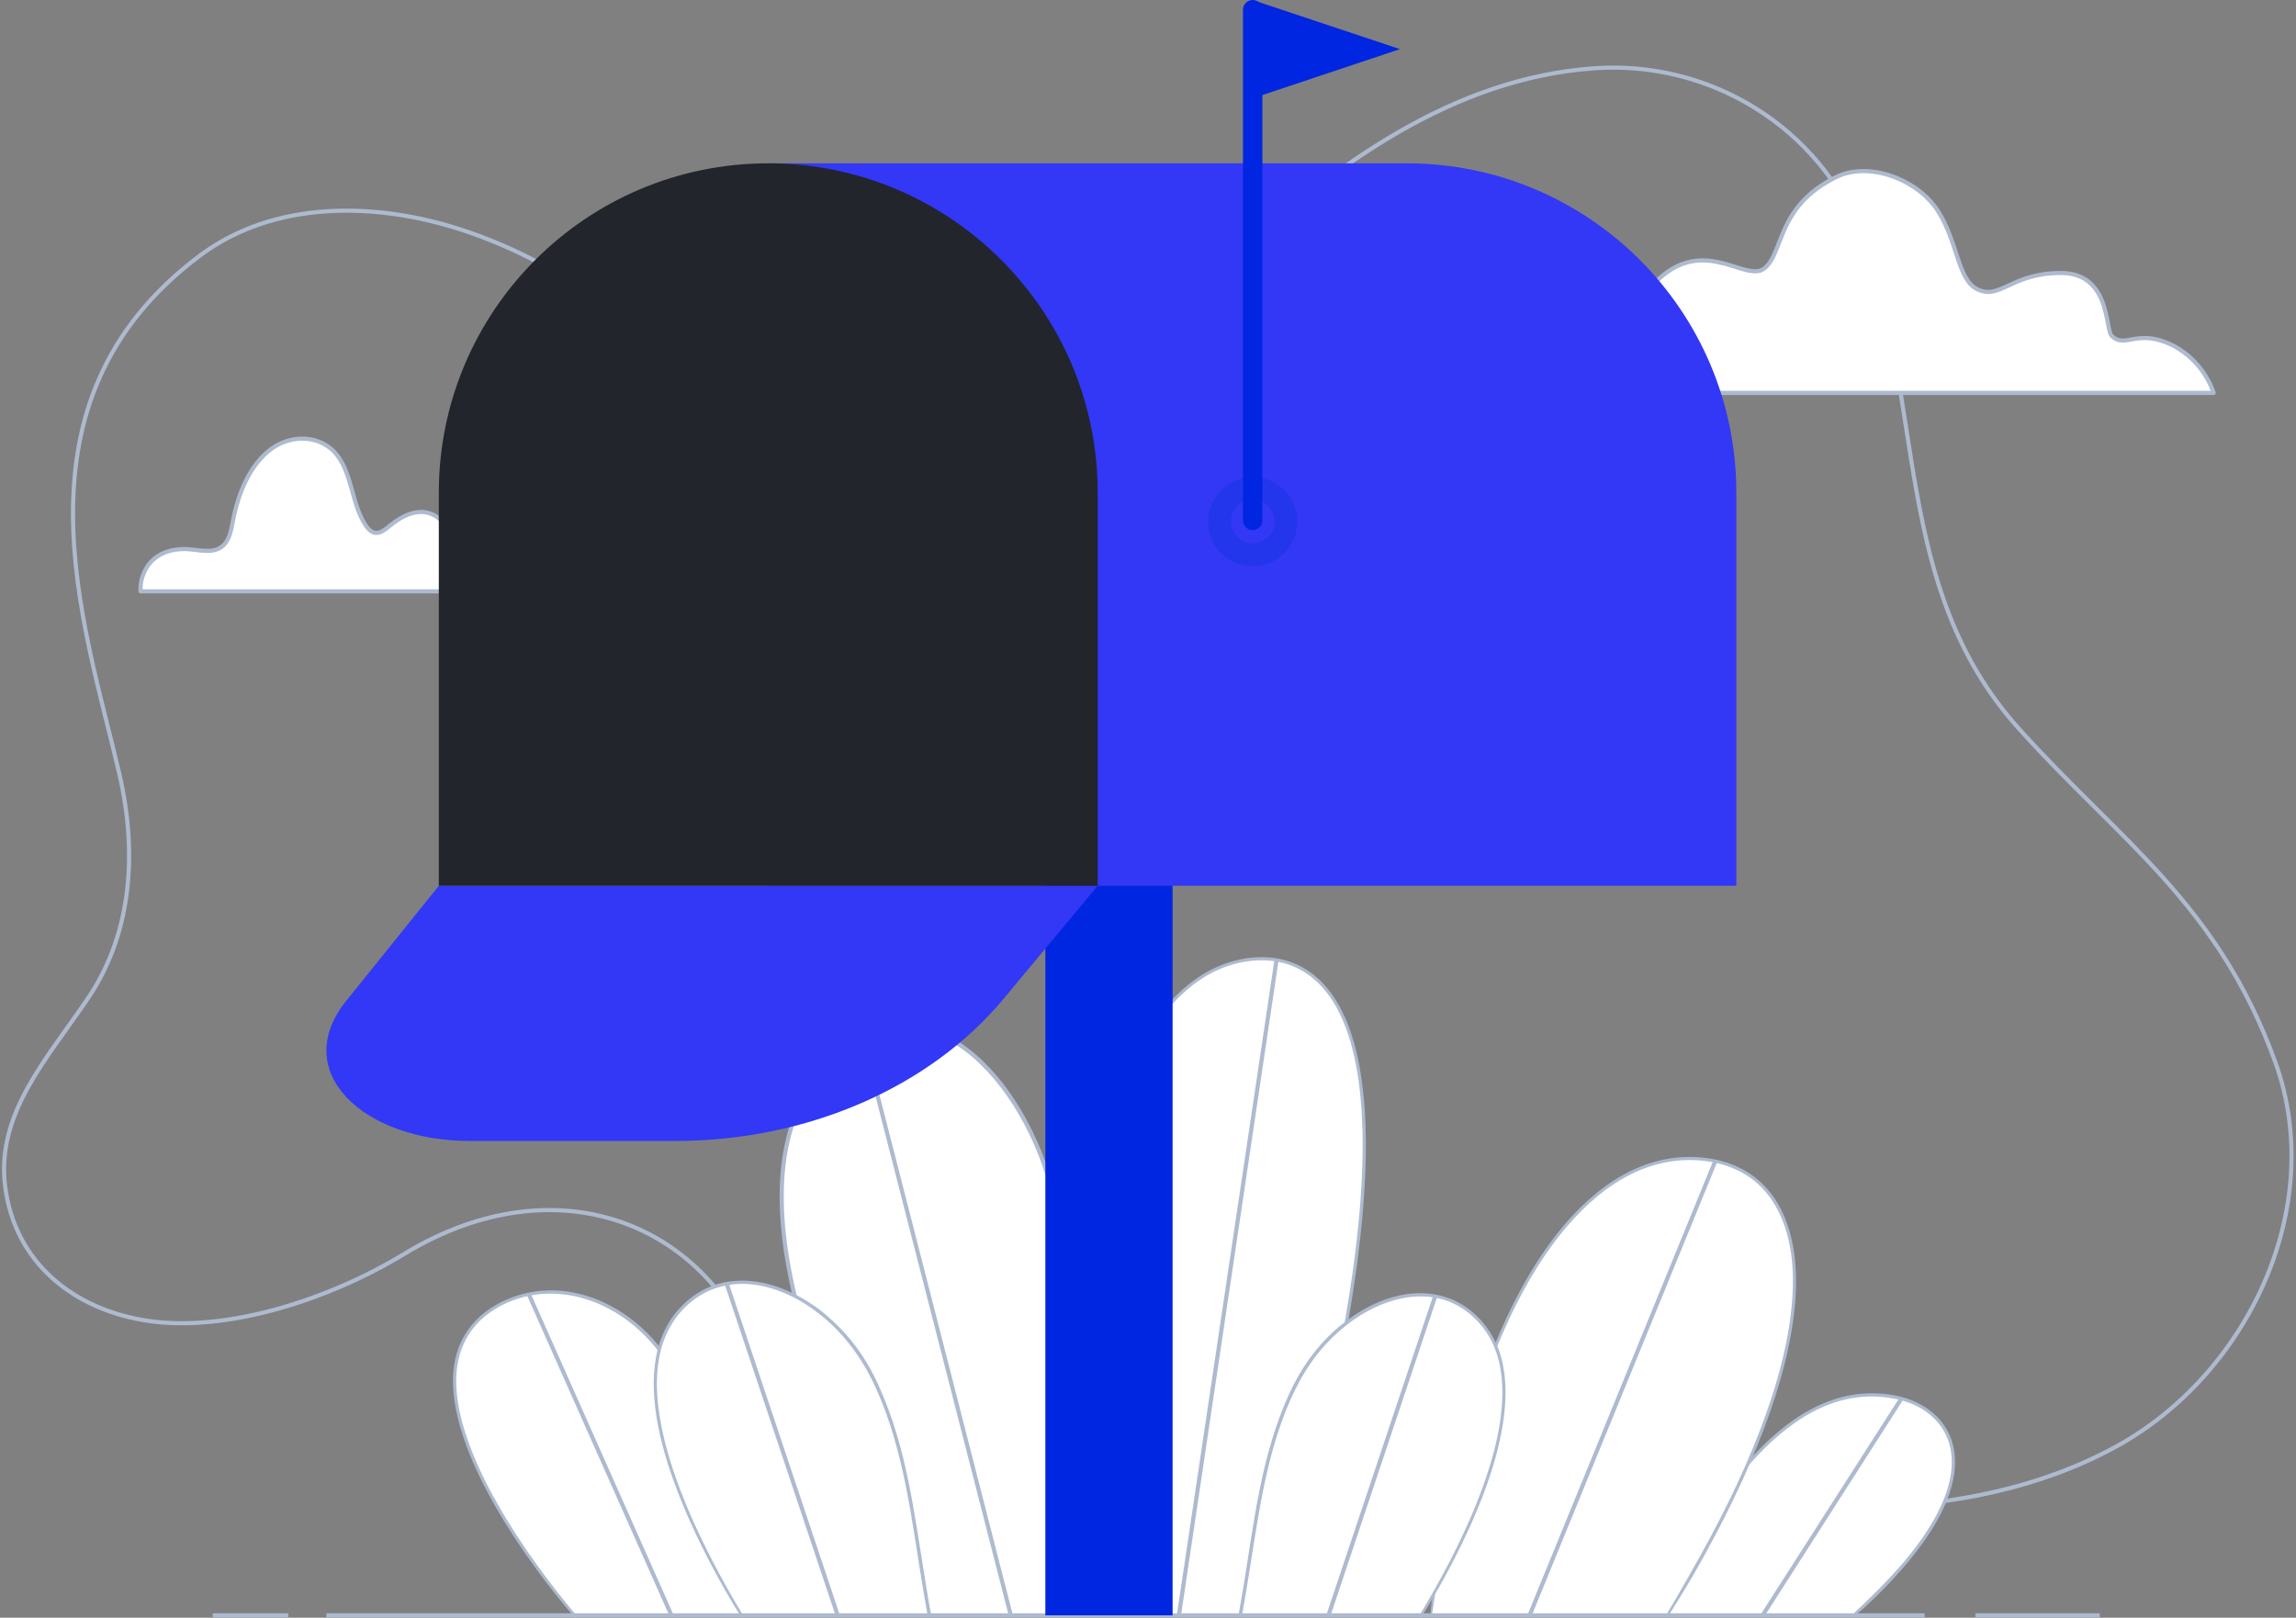 <svg width="193" height="136" viewBox="0 0 193 136" fill="none" xmlns="http://www.w3.org/2000/svg">
<rect x="0" y="0" width="193" height="136" fill="#808080" stroke="none"/>
<path d="M64.265 116.222C60.419 102.942 47.026 97.491 33.996 105.41C27.495 109.359 18.988 111.998 12.486 111.052C6.132 110.125 1.223 106.095 0.43 99.715C-0.329 93.601 3.945 89.037 7.41 83.906C10.828 78.847 11.704 72.275 10.025 65.032C7.105 52.461 0.327 33.847 16.784 21.503C23.044 16.808 31.555 16.975 38.708 19.289C43.317 20.781 47.681 23.132 51.47 26.148C59.66 32.663 70.539 34.546 81.805 34.014C90.718 33.593 97.433 27.182 103.697 21.564C112.248 13.889 122.087 6.578 134.022 5.739C143.707 5.056 152.934 10.661 156.505 19.868C161.913 33.817 158.957 49.297 169.682 61.233C178.233 70.747 186.406 75.927 191.249 89.264C195.686 101.49 188.898 115.62 177.815 121.649C164.936 128.652 149.081 127.054 135.119 125.258C134.049 125.121 132.979 124.974 131.912 124.816" stroke="#ADBACF" stroke-width="0.348" stroke-linejoin="round"/>
<path d="M43.52 49.715C43.507 49.481 43.487 49.234 43.457 48.969C43.203 46.806 41.627 47.003 40.644 47.07C39.664 47.137 38.444 47.17 37.976 46.164C37.772 45.726 37.782 45.197 37.648 44.722C37.35 43.672 36.357 43.044 35.411 43.04C34.464 43.04 33.565 43.548 32.789 44.184C32.384 44.512 31.929 44.9 31.451 44.776C31.143 44.696 30.903 44.418 30.712 44.127C29.588 42.411 29.595 39.913 28.364 38.301C27.007 36.519 24.472 36.482 22.753 37.776C21.037 39.071 20.051 41.375 19.599 43.699C19.452 44.455 19.328 45.284 18.83 45.799C18.121 46.538 17.037 46.294 16.091 46.194C14.994 46.077 13.824 46.247 12.934 47.003C12.208 47.618 11.737 48.699 11.824 49.715H43.517H43.52Z" fill="white" stroke="#ADBACF" stroke-width="0.348" stroke-linejoin="round"/>
<path d="M138.707 33.031H186.078C186.078 33.031 185.219 30.085 182.179 28.827C179.514 27.724 178.597 29.329 177.49 28.219C176.962 27.69 177.414 22.951 173.233 22.951C169.053 22.951 168.16 25.235 166.234 24.329C164.542 23.537 164.595 20.363 162.886 17.711C161.217 15.119 157.151 13.524 154.375 14.875C149.305 17.346 149.964 21.276 148.302 22.57C146.663 23.848 142.904 19.346 138.704 24.215C135.808 27.573 138.704 33.031 138.704 33.031H138.707Z" fill="white" stroke="#ADBACF" stroke-width="0.348" stroke-linejoin="round"/>
<path d="M138.881 135.823C146.519 120.335 153.151 116.239 159.378 117.476C164.22 118.439 168.574 124.365 155.789 135.813" fill="white"/>
<path d="M138.942 135.859C139.708 134.485 140.4 133.07 141.169 131.699C141.841 130.498 142.547 129.314 143.293 128.154C144.53 126.234 145.878 124.378 147.426 122.7C148.6 121.422 149.894 120.238 151.356 119.295C152.519 118.546 153.79 117.957 155.145 117.65C156.342 117.376 157.589 117.332 158.803 117.513C159.797 117.66 160.76 117.954 161.616 118.489C162.438 119.001 163.127 119.72 163.555 120.593C164.05 121.603 164.157 122.756 164 123.86C163.769 125.479 163.047 127 162.194 128.378C160.873 130.512 159.171 132.381 157.389 134.133C156.837 134.675 156.275 135.204 155.72 135.739C155.62 135.836 155.767 135.973 155.867 135.886C157.054 134.899 158.158 133.809 159.205 132.672C160.054 131.749 160.86 130.789 161.592 129.769C162.656 128.288 163.606 126.656 164.07 124.877C164.385 123.679 164.462 122.392 164.09 121.198C163.786 120.225 163.191 119.362 162.402 118.717C161.636 118.091 160.723 117.66 159.763 117.422C158.589 117.131 157.339 117.061 156.138 117.208C154.794 117.372 153.499 117.807 152.305 118.436C150.841 119.205 149.526 120.248 148.339 121.395C146.791 122.894 145.443 124.592 144.216 126.358C142.611 128.666 141.199 131.107 139.902 133.598C139.527 134.317 139.156 135.043 138.832 135.786C138.798 135.862 138.905 135.933 138.949 135.856L138.942 135.859Z" fill="#ADBACF"/>
<path d="M159.83 117.583L148.155 135.812" stroke="#ADBACF" stroke-width="0.348" stroke-linejoin="round"/>
<path d="M48.377 135.886C43.283 129.943 32.615 114.934 41.862 109.767C46.939 106.932 53.667 109.513 56.921 115.767C60.011 121.71 61.192 128.726 62.483 135.802" fill="white"/>
<path d="M48.45 135.809C47.316 134.471 46.236 133.087 45.209 131.665C43.982 129.97 42.832 128.214 41.798 126.392C40.768 124.572 39.845 122.676 39.187 120.686C38.618 118.964 38.227 117.125 38.384 115.302C38.528 113.657 39.197 112.112 40.41 110.975C41.882 109.597 43.919 108.841 45.918 108.764C48.089 108.681 50.229 109.366 52.045 110.533C54.115 111.864 55.734 113.79 56.854 115.971C58.232 118.65 59.205 121.512 59.977 124.418C60.75 127.325 61.359 130.492 61.917 133.555C62.058 134.317 62.195 135.08 62.332 135.842C62.365 136.03 62.65 135.949 62.616 135.765C62.041 132.605 61.486 129.438 60.753 126.311C60.051 123.325 59.178 120.365 57.938 117.553C57.372 116.275 56.747 115.018 55.934 113.877C55.219 112.874 54.379 111.961 53.426 111.179C51.704 109.767 49.62 108.791 47.397 108.54C45.293 108.303 43.133 108.771 41.343 109.915C39.885 110.848 38.802 112.229 38.354 113.911C37.892 115.633 38.069 117.469 38.477 119.181C38.959 121.195 39.782 123.121 40.721 124.957C41.711 126.886 42.858 128.732 44.089 130.518C45.176 132.09 46.33 133.622 47.554 135.09C47.798 135.384 48.045 135.675 48.296 135.963C48.386 136.066 48.537 135.916 48.45 135.809Z" fill="#ADBACF"/>
<path d="M44.48 108.878L56.49 135.906" stroke="#ADBACF" stroke-width="0.348" stroke-linejoin="round"/>
<path d="M78.157 135.823C67.813 117.058 61.131 98.454 69.479 89.615C77.749 80.857 86.4 91.234 88.507 100.431C91.086 111.694 91.46 123.884 91.407 135.823" fill="white"/>
<path d="M78.157 135.823C67.813 117.058 61.131 98.454 69.479 89.615C77.749 80.857 86.4 91.234 88.507 100.431C91.086 111.694 91.46 123.884 91.407 135.823" stroke="#ADBACF" stroke-width="0.348" stroke-linejoin="round"/>
<path d="M72.538 87.335L84.965 135.792" stroke="#ADBACF" stroke-width="0.348" stroke-linejoin="round"/>
<path d="M62.386 135.886C58.343 129.274 50.44 114.179 58.721 108.828C63.269 105.888 70.338 109.497 73.452 115.978C76.408 122.134 76.773 128.468 78.12 135.799" fill="white"/>
<path d="M62.478 135.832C61.549 134.291 60.663 132.722 59.837 131.124C58.853 129.224 57.954 127.278 57.191 125.275C56.432 123.288 55.803 121.238 55.462 119.138C55.161 117.279 55.081 115.329 55.556 113.49C56.001 111.767 56.977 110.246 58.422 109.199C59.987 108.065 61.897 107.721 63.786 108.062C65.886 108.44 67.823 109.53 69.421 110.915C71.304 112.547 72.698 114.597 73.705 116.867C74.849 119.446 75.591 122.178 76.143 124.937C76.718 127.803 77.113 130.702 77.591 133.585C77.715 134.338 77.845 135.087 77.982 135.839C78.016 136.026 78.3 135.946 78.267 135.762C77.715 132.762 77.31 129.736 76.778 126.733C76.284 123.914 75.662 121.108 74.655 118.426C74.173 117.138 73.625 115.861 72.926 114.677C72.304 113.623 71.558 112.637 70.715 111.751C69.184 110.139 67.284 108.811 65.157 108.122C63.325 107.527 61.295 107.45 59.509 108.249C57.853 108.988 56.502 110.4 55.77 112.052C55.018 113.747 54.86 115.647 54.994 117.479C55.148 119.59 55.666 121.666 56.335 123.666C57.004 125.666 57.904 127.783 58.87 129.759C59.73 131.518 60.666 133.244 61.676 134.926C61.88 135.267 62.087 135.605 62.295 135.943C62.368 136.06 62.552 135.953 62.482 135.832H62.478Z" fill="#ADBACF"/>
<path d="M91.21 135.822C87.722 95.872 96.209 81.278 105.493 80.623C109.891 80.312 122.773 82.843 107.219 135.799" fill="white"/>
<path d="M91.276 135.822C90.999 131.595 90.684 127.378 90.577 123.141C90.484 119.539 90.5 115.931 90.674 112.333C90.821 109.299 91.079 106.269 91.51 103.263C91.865 100.788 92.333 98.327 92.978 95.909C93.507 93.933 94.149 91.983 94.982 90.114C95.654 88.605 96.446 87.144 97.419 85.806C98.212 84.716 99.132 83.706 100.195 82.87C101.098 82.161 102.111 81.586 103.198 81.218C104.034 80.934 104.914 80.766 105.8 80.736C106.242 80.723 106.737 80.746 107.134 80.806C107.666 80.887 108.185 81.024 108.683 81.228C109.221 81.445 109.786 81.78 110.255 82.151C110.837 82.616 111.345 83.171 111.773 83.779C112.318 84.552 112.743 85.405 113.081 86.284C113.522 87.435 113.826 88.635 114.04 89.849C114.325 91.428 114.458 93.033 114.515 94.635C114.585 96.695 114.515 98.758 114.368 100.815C114.181 103.417 113.86 106.012 113.462 108.59C112.97 111.774 112.355 114.938 111.666 118.085C110.826 121.91 109.873 125.709 108.847 129.492C108.278 131.585 107.723 133.685 107.111 135.766C107.074 135.896 107.275 135.949 107.315 135.822C107.95 133.659 108.603 131.502 109.191 129.325C109.733 127.321 110.251 125.315 110.746 123.302C111.599 119.827 112.372 116.332 113.024 112.814C113.552 109.971 114 107.116 114.325 104.239C114.585 101.935 114.763 99.618 114.806 97.3C114.84 95.478 114.789 93.648 114.592 91.836C114.442 90.438 114.208 89.043 113.826 87.689C113.535 86.652 113.154 85.636 112.642 84.686C112.241 83.943 111.756 83.238 111.171 82.629C110.696 82.131 110.151 81.696 109.552 81.358C109.044 81.071 108.496 80.847 107.927 80.7C107.439 80.572 106.934 80.499 106.429 80.475C105.84 80.449 105.252 80.489 104.67 80.582C103.57 80.756 102.506 81.134 101.533 81.669C100.439 82.271 99.46 83.07 98.6 83.974C97.563 85.064 96.694 86.308 95.948 87.615C95.032 89.224 94.299 90.939 93.691 92.685C92.942 94.835 92.376 97.049 91.932 99.283C91.39 102.006 91.022 104.761 90.768 107.524C90.463 110.841 90.326 114.175 90.296 117.506C90.263 121.469 90.39 125.432 90.627 129.388C90.754 131.535 90.908 133.682 91.139 135.819C91.149 135.906 91.283 135.909 91.276 135.819V135.822Z" fill="#ADBACF"/>
<path d="M107.302 80.716L99.099 135.799" stroke="#ADBACF" stroke-width="0.348" stroke-linejoin="round"/>
<path d="M120.301 135.822C123.525 108.911 133.735 95.461 144.189 97.611C152.315 99.283 155.144 111.496 140.159 135.806" fill="white"/>
<path d="M120.364 135.842C120.732 133.371 121.066 130.896 121.524 128.438C121.942 126.204 122.431 123.987 123.006 121.79C123.992 118.034 125.236 114.329 126.895 110.814C128.199 108.055 129.765 105.38 131.761 103.059C133.313 101.256 135.149 99.648 137.309 98.618C139.155 97.738 141.208 97.357 143.245 97.594C144.867 97.785 146.435 98.364 147.673 99.447C148.96 100.577 149.78 102.126 150.225 103.765C150.83 105.998 150.8 108.373 150.512 110.654C150.101 113.918 149.138 117.108 147.967 120.175C146.349 124.415 144.275 128.465 142.021 132.401C141.379 133.521 140.74 134.655 140.061 135.755C139.991 135.869 140.172 135.976 140.242 135.862C140.954 134.705 141.68 133.555 142.359 132.378C142.998 131.271 143.616 130.147 144.212 129.017C145.272 127.01 146.265 124.967 147.161 122.88C147.93 121.094 148.629 119.275 149.225 117.422C149.726 115.857 150.154 114.262 150.465 112.647C150.726 111.286 150.907 109.908 150.96 108.523C151.004 107.363 150.954 106.199 150.773 105.055C150.619 104.092 150.365 103.146 149.98 102.246C149.643 101.46 149.201 100.718 148.646 100.062C148.134 99.457 147.529 98.936 146.857 98.521C146.178 98.103 145.436 97.795 144.663 97.594C143.713 97.347 142.717 97.24 141.737 97.267C140.71 97.293 139.687 97.474 138.71 97.785C137.674 98.116 136.687 98.594 135.767 99.173C134.754 99.812 133.821 100.571 132.962 101.404C131.985 102.35 131.106 103.39 130.303 104.484C129.393 105.724 128.577 107.032 127.845 108.383C127.012 109.915 126.277 111.496 125.618 113.112C124.872 114.931 124.223 116.787 123.651 118.67C123.016 120.757 122.471 122.87 121.999 124.997C121.478 127.365 121.043 129.749 120.685 132.147C120.501 133.371 120.341 134.598 120.227 135.829C120.22 135.906 120.351 135.923 120.361 135.846L120.364 135.842Z" fill="#ADBACF"/>
<path d="M144.188 97.615L128.574 135.809" stroke="#ADBACF" stroke-width="0.348" stroke-linejoin="round"/>
<path d="M61.081 107.905L70.452 135.906" stroke="#ADBACF" stroke-width="0.348" stroke-linejoin="round"/>
<path d="M119.395 135.886C123.284 129.522 130.892 114.994 122.923 109.841C118.545 107.012 111.74 110.486 108.743 116.723C105.897 122.646 105.546 128.746 104.252 135.799" fill="white"/>
<path d="M119.488 135.943C120.421 134.434 121.3 132.893 122.116 131.318C123.08 129.458 123.962 127.552 124.702 125.596C125.434 123.653 126.043 121.649 126.35 119.593C126.621 117.783 126.678 115.894 126.186 114.115C125.725 112.443 124.748 110.988 123.344 109.968C121.825 108.868 119.969 108.523 118.13 108.818C116.08 109.145 114.181 110.182 112.602 111.5C110.763 113.038 109.362 114.998 108.372 117.175C107.228 119.686 106.475 122.348 105.924 125.047C105.348 127.863 104.964 130.716 104.496 133.551C104.372 134.291 104.245 135.03 104.111 135.769C104.078 135.953 104.362 136.033 104.395 135.846C104.917 133.01 105.305 130.15 105.8 127.311C106.265 124.649 106.84 121.997 107.763 119.452C108.619 117.095 109.739 114.857 111.452 113.005C112.893 111.443 114.692 110.142 116.719 109.46C118.455 108.874 120.408 108.767 122.103 109.55C123.665 110.269 124.912 111.61 125.581 113.185C126.273 114.814 126.38 116.633 126.23 118.375C126.059 120.379 125.548 122.348 124.906 124.251C124.237 126.228 123.407 128.151 122.491 130.023C121.685 131.672 120.802 133.281 119.879 134.866C119.689 135.19 119.498 135.515 119.304 135.839C119.234 135.959 119.418 136.066 119.491 135.949L119.488 135.943Z" fill="#ADBACF"/>
<path d="M120.649 108.955L111.633 135.906" stroke="#ADBACF" stroke-width="0.348" stroke-linejoin="round"/>
<path d="M27.439 135.802H161.783" stroke="#ADBACF" stroke-width="0.348" stroke-linejoin="round"/>
<path d="M166.053 135.802H176.503" stroke="#ADBACF" stroke-width="0.348" stroke-linejoin="round"/>
<path d="M17.891 135.802H24.235" stroke="#ADBACF" stroke-width="0.348" stroke-linejoin="round"/>
<path d="M98.567 72.733H87.872V135.805H98.567V72.733Z" fill="#0126E1"/>
<path d="M92.273 74.469H36.886L29.218 84C24.181 90.05 30.542 95.922 39.468 95.922H56.771C67.814 95.922 78.141 91.448 84.367 83.963L92.27 74.466L92.273 74.469Z" fill="#3238F5"/>
<path d="M64.579 13.731H118.261C133.544 13.731 145.954 26.139 145.954 41.425V74.469H64.579V13.731Z" fill="#3238F5"/>
<path d="M64.579 13.731C79.862 13.731 92.273 26.139 92.273 41.425V74.469H36.886V41.425C36.886 26.142 49.293 13.731 64.579 13.731Z" fill="#22252C"/>
<path d="M107.644 46.778C109.259 45.483 109.518 43.124 108.223 41.508C106.927 39.893 104.568 39.634 102.953 40.929C101.338 42.225 101.078 44.584 102.374 46.199C103.669 47.815 106.029 48.074 107.644 46.778Z" fill="#2336EC"/>
<g style="mix-blend-mode:multiply">
<path d="M107.135 43.843C107.135 44.856 106.312 45.679 105.299 45.679C104.286 45.679 103.463 44.856 103.463 43.843C103.463 42.83 104.286 42.007 105.299 42.007C106.312 42.007 107.135 42.83 107.135 43.843Z" fill="#3238F5"/>
</g>
<path d="M105.298 0C105.75 0 106.114 0.365 106.114 0.816V43.752C106.114 44.204 105.75 44.569 105.298 44.569C104.847 44.569 104.482 44.204 104.482 43.752V0.816C104.482 0.365 104.847 0 105.298 0Z" fill="#0126E1"/>
<path d="M105.299 8.264V0L117.679 4.13L105.299 8.264Z" fill="#0126E1"/>
</svg>
